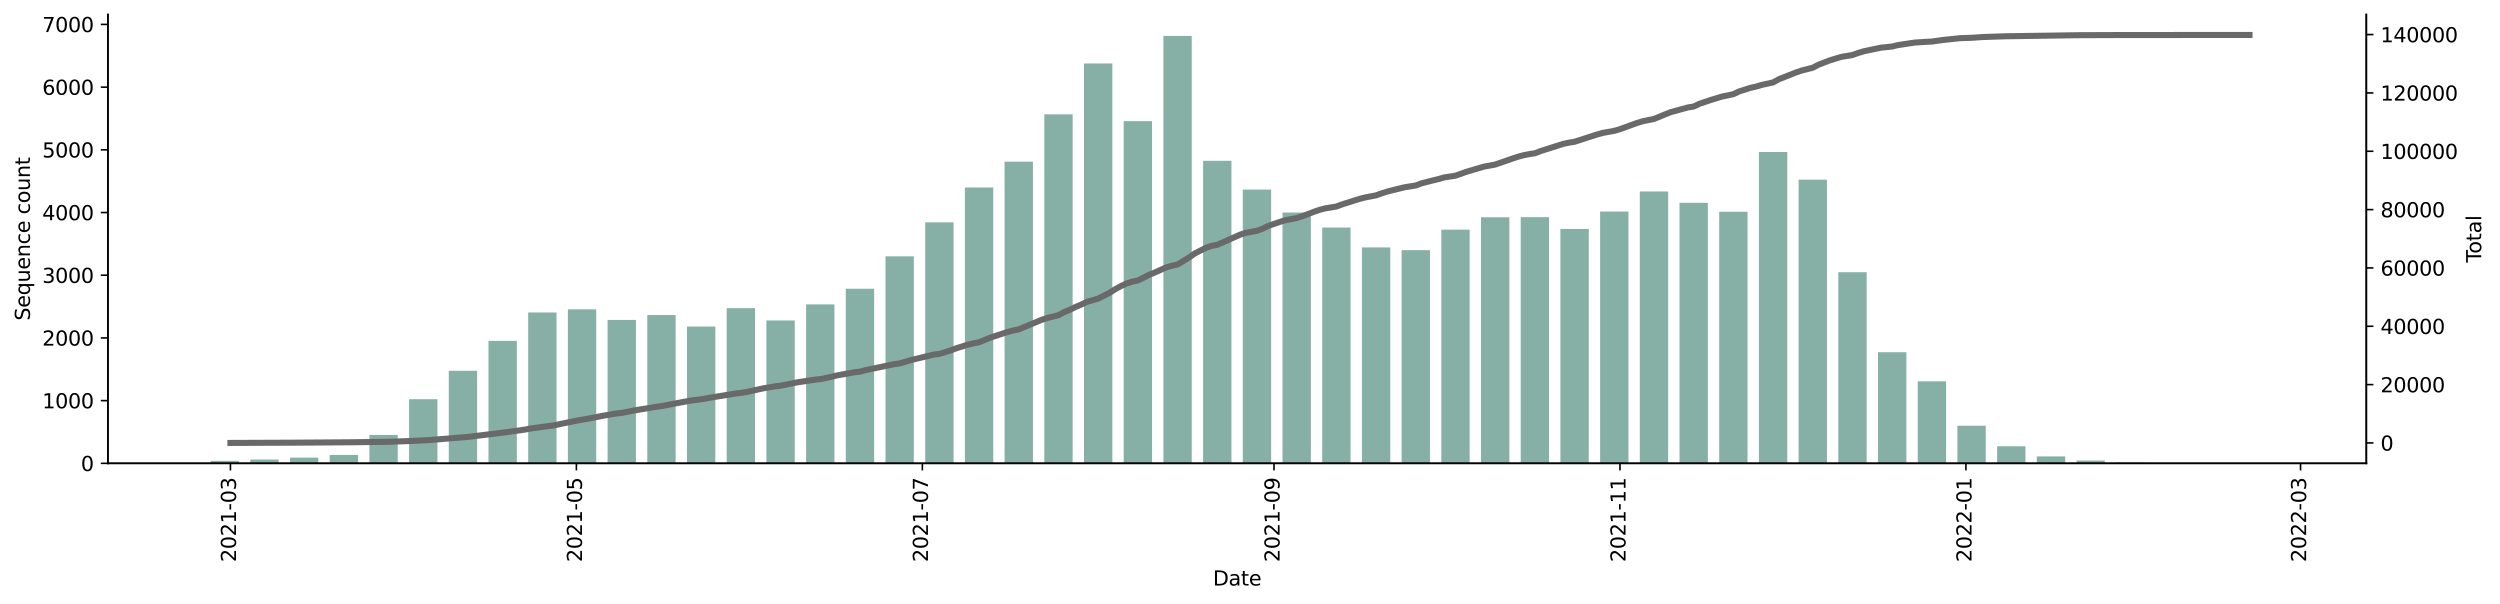 <?xml version="1.0" encoding="utf-8" standalone="no"?>
<!DOCTYPE svg PUBLIC "-//W3C//DTD SVG 1.1//EN"
  "http://www.w3.org/Graphics/SVG/1.1/DTD/svg11.dtd">
<svg height="298.621pt" version="1.1" viewBox="0 0 1235.381 298.621" width="1235.381pt" xmlns="http://www.w3.org/2000/svg" xmlns:xlink="http://www.w3.org/1999/xlink">
 <defs>
  <style type="text/css">*{stroke-linecap:butt;stroke-linejoin:round;}</style>
 </defs>
 <g id="figure_1">
  <g id="patch_1">
   <path d="M 0 298.621 
L 1235.381 298.621 
L 1235.381 0 
L 0 0 
z
" style="fill:#ffffff;"/>
  </g>
  <g id="axes_1">
   <g id="patch_2">
    <path d="M 53.328 228.96 
L 1169.328 228.96 
L 1169.328 7.2 
L 53.328 7.2 
z
" style="fill:#ffffff;"/>
   </g>
   <g id="patch_3">
    <path clip-path="url(#pbf71224824)" d="M 104.055 228.96 
L 118.068 228.96 
L 118.068 227.752 
L 104.055 227.752 
z
" style="fill:#86b0a6;"/>
   </g>
   <g id="patch_4">
    <path clip-path="url(#pbf71224824)" d="M 123.674 228.96 
L 137.687 228.96 
L 137.687 227.07 
L 123.674 227.07 
z
" style="fill:#86b0a6;"/>
   </g>
   <g id="patch_5">
    <path clip-path="url(#pbf71224824)" d="M 143.292 228.96 
L 157.305 228.96 
L 157.305 226.14 
L 143.292 226.14 
z
" style="fill:#86b0a6;"/>
   </g>
   <g id="patch_6">
    <path clip-path="url(#pbf71224824)" d="M 162.91 228.96 
L 176.923 228.96 
L 176.923 224.808 
L 162.91 224.808 
z
" style="fill:#86b0a6;"/>
   </g>
   <g id="patch_7">
    <path clip-path="url(#pbf71224824)" d="M 182.529 228.96 
L 196.542 228.96 
L 196.542 214.923 
L 182.529 214.923 
z
" style="fill:#86b0a6;"/>
   </g>
   <g id="patch_8">
    <path clip-path="url(#pbf71224824)" d="M 202.147 228.96 
L 216.16 228.96 
L 216.16 197.261 
L 202.147 197.261 
z
" style="fill:#86b0a6;"/>
   </g>
   <g id="patch_9">
    <path clip-path="url(#pbf71224824)" d="M 221.765 228.96 
L 235.778 228.96 
L 235.778 183.225 
L 221.765 183.225 
z
" style="fill:#86b0a6;"/>
   </g>
   <g id="patch_10">
    <path clip-path="url(#pbf71224824)" d="M 241.383 228.96 
L 255.396 228.96 
L 255.396 168.445 
L 241.383 168.445 
z
" style="fill:#86b0a6;"/>
   </g>
   <g id="patch_11">
    <path clip-path="url(#pbf71224824)" d="M 261.002 228.96 
L 275.015 228.96 
L 275.015 154.408 
L 261.002 154.408 
z
" style="fill:#86b0a6;"/>
   </g>
   <g id="patch_12">
    <path clip-path="url(#pbf71224824)" d="M 280.62 228.96 
L 294.633 228.96 
L 294.633 152.859 
L 280.62 152.859 
z
" style="fill:#86b0a6;"/>
   </g>
   <g id="patch_13">
    <path clip-path="url(#pbf71224824)" d="M 300.238 228.96 
L 314.251 228.96 
L 314.251 158.095 
L 300.238 158.095 
z
" style="fill:#86b0a6;"/>
   </g>
   <g id="patch_14">
    <path clip-path="url(#pbf71224824)" d="M 319.857 228.96 
L 333.87 228.96 
L 333.87 155.678 
L 319.857 155.678 
z
" style="fill:#86b0a6;"/>
   </g>
   <g id="patch_15">
    <path clip-path="url(#pbf71224824)" d="M 339.475 228.96 
L 353.488 228.96 
L 353.488 161.349 
L 339.475 161.349 
z
" style="fill:#86b0a6;"/>
   </g>
   <g id="patch_16">
    <path clip-path="url(#pbf71224824)" d="M 359.093 228.96 
L 373.106 228.96 
L 373.106 152.27 
L 359.093 152.27 
z
" style="fill:#86b0a6;"/>
   </g>
   <g id="patch_17">
    <path clip-path="url(#pbf71224824)" d="M 378.711 228.96 
L 392.724 228.96 
L 392.724 158.374 
L 378.711 158.374 
z
" style="fill:#86b0a6;"/>
   </g>
   <g id="patch_18">
    <path clip-path="url(#pbf71224824)" d="M 398.33 228.96 
L 412.343 228.96 
L 412.343 150.411 
L 398.33 150.411 
z
" style="fill:#86b0a6;"/>
   </g>
   <g id="patch_19">
    <path clip-path="url(#pbf71224824)" d="M 417.948 228.96 
L 431.961 228.96 
L 431.961 142.664 
L 417.948 142.664 
z
" style="fill:#86b0a6;"/>
   </g>
   <g id="patch_20">
    <path clip-path="url(#pbf71224824)" d="M 437.566 228.96 
L 451.579 228.96 
L 451.579 126.675 
L 437.566 126.675 
z
" style="fill:#86b0a6;"/>
   </g>
   <g id="patch_21">
    <path clip-path="url(#pbf71224824)" d="M 457.184 228.96 
L 471.198 228.96 
L 471.198 109.881 
L 457.184 109.881 
z
" style="fill:#86b0a6;"/>
   </g>
   <g id="patch_22">
    <path clip-path="url(#pbf71224824)" d="M 476.803 228.96 
L 490.816 228.96 
L 490.816 92.622 
L 476.803 92.622 
z
" style="fill:#86b0a6;"/>
   </g>
   <g id="patch_23">
    <path clip-path="url(#pbf71224824)" d="M 496.421 228.96 
L 510.434 228.96 
L 510.434 79.887 
L 496.421 79.887 
z
" style="fill:#86b0a6;"/>
   </g>
   <g id="patch_24">
    <path clip-path="url(#pbf71224824)" d="M 516.039 228.96 
L 530.052 228.96 
L 530.052 56.492 
L 516.039 56.492 
z
" style="fill:#86b0a6;"/>
   </g>
   <g id="patch_25">
    <path clip-path="url(#pbf71224824)" d="M 535.658 228.96 
L 549.671 228.96 
L 549.671 31.363 
L 535.658 31.363 
z
" style="fill:#86b0a6;"/>
   </g>
   <g id="patch_26">
    <path clip-path="url(#pbf71224824)" d="M 555.276 228.96 
L 569.289 228.96 
L 569.289 59.87 
L 555.276 59.87 
z
" style="fill:#86b0a6;"/>
   </g>
   <g id="patch_27">
    <path clip-path="url(#pbf71224824)" d="M 574.894 228.96 
L 588.907 228.96 
L 588.907 17.76 
L 574.894 17.76 
z
" style="fill:#86b0a6;"/>
   </g>
   <g id="patch_28">
    <path clip-path="url(#pbf71224824)" d="M 594.512 228.96 
L 608.526 228.96 
L 608.526 79.453 
L 594.512 79.453 
z
" style="fill:#86b0a6;"/>
   </g>
   <g id="patch_29">
    <path clip-path="url(#pbf71224824)" d="M 614.131 228.96 
L 628.144 228.96 
L 628.144 93.706 
L 614.131 93.706 
z
" style="fill:#86b0a6;"/>
   </g>
   <g id="patch_30">
    <path clip-path="url(#pbf71224824)" d="M 633.749 228.96 
L 647.762 228.96 
L 647.762 105.016 
L 633.749 105.016 
z
" style="fill:#86b0a6;"/>
   </g>
   <g id="patch_31">
    <path clip-path="url(#pbf71224824)" d="M 653.367 228.96 
L 667.38 228.96 
L 667.38 112.453 
L 653.367 112.453 
z
" style="fill:#86b0a6;"/>
   </g>
   <g id="patch_32">
    <path clip-path="url(#pbf71224824)" d="M 672.986 228.96 
L 686.999 228.96 
L 686.999 122.245 
L 672.986 122.245 
z
" style="fill:#86b0a6;"/>
   </g>
   <g id="patch_33">
    <path clip-path="url(#pbf71224824)" d="M 692.604 228.96 
L 706.617 228.96 
L 706.617 123.608 
L 692.604 123.608 
z
" style="fill:#86b0a6;"/>
   </g>
   <g id="patch_34">
    <path clip-path="url(#pbf71224824)" d="M 712.222 228.96 
L 726.235 228.96 
L 726.235 113.475 
L 712.222 113.475 
z
" style="fill:#86b0a6;"/>
   </g>
   <g id="patch_35">
    <path clip-path="url(#pbf71224824)" d="M 731.84 228.96 
L 745.853 228.96 
L 745.853 107.371 
L 731.84 107.371 
z
" style="fill:#86b0a6;"/>
   </g>
   <g id="patch_36">
    <path clip-path="url(#pbf71224824)" d="M 751.459 228.96 
L 765.472 228.96 
L 765.472 107.309 
L 751.459 107.309 
z
" style="fill:#86b0a6;"/>
   </g>
   <g id="patch_37">
    <path clip-path="url(#pbf71224824)" d="M 771.077 228.96 
L 785.09 228.96 
L 785.09 113.135 
L 771.077 113.135 
z
" style="fill:#86b0a6;"/>
   </g>
   <g id="patch_38">
    <path clip-path="url(#pbf71224824)" d="M 790.695 228.96 
L 804.708 228.96 
L 804.708 104.521 
L 790.695 104.521 
z
" style="fill:#86b0a6;"/>
   </g>
   <g id="patch_39">
    <path clip-path="url(#pbf71224824)" d="M 810.314 228.96 
L 824.327 228.96 
L 824.327 94.605 
L 810.314 94.605 
z
" style="fill:#86b0a6;"/>
   </g>
   <g id="patch_40">
    <path clip-path="url(#pbf71224824)" d="M 829.932 228.96 
L 843.945 228.96 
L 843.945 100.214 
L 829.932 100.214 
z
" style="fill:#86b0a6;"/>
   </g>
   <g id="patch_41">
    <path clip-path="url(#pbf71224824)" d="M 849.55 228.96 
L 863.563 228.96 
L 863.563 104.614 
L 849.55 104.614 
z
" style="fill:#86b0a6;"/>
   </g>
   <g id="patch_42">
    <path clip-path="url(#pbf71224824)" d="M 869.168 228.96 
L 883.181 228.96 
L 883.181 75.115 
L 869.168 75.115 
z
" style="fill:#86b0a6;"/>
   </g>
   <g id="patch_43">
    <path clip-path="url(#pbf71224824)" d="M 888.787 228.96 
L 902.8 228.96 
L 902.8 88.78 
L 888.787 88.78 
z
" style="fill:#86b0a6;"/>
   </g>
   <g id="patch_44">
    <path clip-path="url(#pbf71224824)" d="M 908.405 228.96 
L 922.418 228.96 
L 922.418 134.515 
L 908.405 134.515 
z
" style="fill:#86b0a6;"/>
   </g>
   <g id="patch_45">
    <path clip-path="url(#pbf71224824)" d="M 928.023 228.96 
L 942.036 228.96 
L 942.036 174.053 
L 928.023 174.053 
z
" style="fill:#86b0a6;"/>
   </g>
   <g id="patch_46">
    <path clip-path="url(#pbf71224824)" d="M 947.642 228.96 
L 961.655 228.96 
L 961.655 188.43 
L 947.642 188.43 
z
" style="fill:#86b0a6;"/>
   </g>
   <g id="patch_47">
    <path clip-path="url(#pbf71224824)" d="M 967.26 228.96 
L 981.273 228.96 
L 981.273 210.368 
L 967.26 210.368 
z
" style="fill:#86b0a6;"/>
   </g>
   <g id="patch_48">
    <path clip-path="url(#pbf71224824)" d="M 986.878 228.96 
L 1000.891 228.96 
L 1000.891 220.532 
L 986.878 220.532 
z
" style="fill:#86b0a6;"/>
   </g>
   <g id="patch_49">
    <path clip-path="url(#pbf71224824)" d="M 1006.496 228.96 
L 1020.509 228.96 
L 1020.509 225.521 
L 1006.496 225.521 
z
" style="fill:#86b0a6;"/>
   </g>
   <g id="patch_50">
    <path clip-path="url(#pbf71224824)" d="M 1026.115 228.96 
L 1040.128 228.96 
L 1040.128 227.566 
L 1026.115 227.566 
z
" style="fill:#86b0a6;"/>
   </g>
   <g id="patch_51">
    <path clip-path="url(#pbf71224824)" d="M 1045.733 228.96 
L 1059.746 228.96 
L 1059.746 228.588 
L 1045.733 228.588 
z
" style="fill:#86b0a6;"/>
   </g>
   <g id="patch_52">
    <path clip-path="url(#pbf71224824)" d="M 1065.351 228.96 
L 1079.364 228.96 
L 1079.364 228.836 
L 1065.351 228.836 
z
" style="fill:#86b0a6;"/>
   </g>
   <g id="patch_53">
    <path clip-path="url(#pbf71224824)" d="M 1104.588 228.96 
L 1118.601 228.96 
L 1118.601 228.898 
L 1104.588 228.898 
z
" style="fill:#86b0a6;"/>
   </g>
   <g id="matplotlib.axis_1">
    <g id="xtick_1">
     <g id="line2d_1">
      <defs>
       <path d="M 0 0 
L 0 3.5 
" id="m7531047751" style="stroke:#000000;stroke-width:0.8;"/>
      </defs>
      <g>
       <use style="stroke:#000000;stroke-width:0.8;" x="113.865" xlink:href="#m7531047751" y="228.96"/>
      </g>
     </g>
     <g id="text_1">
      <!-- 2021-03 -->
      <g transform="translate(116.624 277.743)rotate(-90)scale(0.1 -0.1)">
       <defs>
        <path d="M 1228 531 
L 3431 531 
L 3431 0 
L 469 0 
L 469 531 
Q 828 903 1448 1529 
Q 2069 2156 2228 2338 
Q 2531 2678 2651 2914 
Q 2772 3150 2772 3378 
Q 2772 3750 2511 3984 
Q 2250 4219 1831 4219 
Q 1534 4219 1204 4116 
Q 875 4013 500 3803 
L 500 4441 
Q 881 4594 1212 4672 
Q 1544 4750 1819 4750 
Q 2544 4750 2975 4387 
Q 3406 4025 3406 3419 
Q 3406 3131 3298 2873 
Q 3191 2616 2906 2266 
Q 2828 2175 2409 1742 
Q 1991 1309 1228 531 
z
" id="DejaVuSans-32" transform="scale(0.016)"/>
        <path d="M 2034 4250 
Q 1547 4250 1301 3770 
Q 1056 3291 1056 2328 
Q 1056 1369 1301 889 
Q 1547 409 2034 409 
Q 2525 409 2770 889 
Q 3016 1369 3016 2328 
Q 3016 3291 2770 3770 
Q 2525 4250 2034 4250 
z
M 2034 4750 
Q 2819 4750 3233 4129 
Q 3647 3509 3647 2328 
Q 3647 1150 3233 529 
Q 2819 -91 2034 -91 
Q 1250 -91 836 529 
Q 422 1150 422 2328 
Q 422 3509 836 4129 
Q 1250 4750 2034 4750 
z
" id="DejaVuSans-30" transform="scale(0.016)"/>
        <path d="M 794 531 
L 1825 531 
L 1825 4091 
L 703 3866 
L 703 4441 
L 1819 4666 
L 2450 4666 
L 2450 531 
L 3481 531 
L 3481 0 
L 794 0 
L 794 531 
z
" id="DejaVuSans-31" transform="scale(0.016)"/>
        <path d="M 313 2009 
L 1997 2009 
L 1997 1497 
L 313 1497 
L 313 2009 
z
" id="DejaVuSans-2d" transform="scale(0.016)"/>
        <path d="M 2597 2516 
Q 3050 2419 3304 2112 
Q 3559 1806 3559 1356 
Q 3559 666 3084 287 
Q 2609 -91 1734 -91 
Q 1441 -91 1130 -33 
Q 819 25 488 141 
L 488 750 
Q 750 597 1062 519 
Q 1375 441 1716 441 
Q 2309 441 2620 675 
Q 2931 909 2931 1356 
Q 2931 1769 2642 2001 
Q 2353 2234 1838 2234 
L 1294 2234 
L 1294 2753 
L 1863 2753 
Q 2328 2753 2575 2939 
Q 2822 3125 2822 3475 
Q 2822 3834 2567 4026 
Q 2313 4219 1838 4219 
Q 1578 4219 1281 4162 
Q 984 4106 628 3988 
L 628 4550 
Q 988 4650 1302 4700 
Q 1616 4750 1894 4750 
Q 2613 4750 3031 4423 
Q 3450 4097 3450 3541 
Q 3450 3153 3228 2886 
Q 3006 2619 2597 2516 
z
" id="DejaVuSans-33" transform="scale(0.016)"/>
       </defs>
       <use xlink:href="#DejaVuSans-32"/>
       <use x="63.623" xlink:href="#DejaVuSans-30"/>
       <use x="127.246" xlink:href="#DejaVuSans-32"/>
       <use x="190.869" xlink:href="#DejaVuSans-31"/>
       <use x="254.492" xlink:href="#DejaVuSans-2d"/>
       <use x="290.576" xlink:href="#DejaVuSans-30"/>
       <use x="354.199" xlink:href="#DejaVuSans-33"/>
      </g>
     </g>
    </g>
    <g id="xtick_2">
     <g id="line2d_2">
      <g>
       <use style="stroke:#000000;stroke-width:0.8;" x="284.824" xlink:href="#m7531047751" y="228.96"/>
      </g>
     </g>
     <g id="text_2">
      <!-- 2021-05 -->
      <g transform="translate(287.583 277.743)rotate(-90)scale(0.1 -0.1)">
       <defs>
        <path d="M 691 4666 
L 3169 4666 
L 3169 4134 
L 1269 4134 
L 1269 2991 
Q 1406 3038 1543 3061 
Q 1681 3084 1819 3084 
Q 2600 3084 3056 2656 
Q 3513 2228 3513 1497 
Q 3513 744 3044 326 
Q 2575 -91 1722 -91 
Q 1428 -91 1123 -41 
Q 819 9 494 109 
L 494 744 
Q 775 591 1075 516 
Q 1375 441 1709 441 
Q 2250 441 2565 725 
Q 2881 1009 2881 1497 
Q 2881 1984 2565 2268 
Q 2250 2553 1709 2553 
Q 1456 2553 1204 2497 
Q 953 2441 691 2322 
L 691 4666 
z
" id="DejaVuSans-35" transform="scale(0.016)"/>
       </defs>
       <use xlink:href="#DejaVuSans-32"/>
       <use x="63.623" xlink:href="#DejaVuSans-30"/>
       <use x="127.246" xlink:href="#DejaVuSans-32"/>
       <use x="190.869" xlink:href="#DejaVuSans-31"/>
       <use x="254.492" xlink:href="#DejaVuSans-2d"/>
       <use x="290.576" xlink:href="#DejaVuSans-30"/>
       <use x="354.199" xlink:href="#DejaVuSans-35"/>
      </g>
     </g>
    </g>
    <g id="xtick_3">
     <g id="line2d_3">
      <g>
       <use style="stroke:#000000;stroke-width:0.8;" x="455.783" xlink:href="#m7531047751" y="228.96"/>
      </g>
     </g>
     <g id="text_3">
      <!-- 2021-07 -->
      <g transform="translate(458.543 277.743)rotate(-90)scale(0.1 -0.1)">
       <defs>
        <path d="M 525 4666 
L 3525 4666 
L 3525 4397 
L 1831 0 
L 1172 0 
L 2766 4134 
L 525 4134 
L 525 4666 
z
" id="DejaVuSans-37" transform="scale(0.016)"/>
       </defs>
       <use xlink:href="#DejaVuSans-32"/>
       <use x="63.623" xlink:href="#DejaVuSans-30"/>
       <use x="127.246" xlink:href="#DejaVuSans-32"/>
       <use x="190.869" xlink:href="#DejaVuSans-31"/>
       <use x="254.492" xlink:href="#DejaVuSans-2d"/>
       <use x="290.576" xlink:href="#DejaVuSans-30"/>
       <use x="354.199" xlink:href="#DejaVuSans-37"/>
      </g>
     </g>
    </g>
    <g id="xtick_4">
     <g id="line2d_4">
      <g>
       <use style="stroke:#000000;stroke-width:0.8;" x="629.545" xlink:href="#m7531047751" y="228.96"/>
      </g>
     </g>
     <g id="text_4">
      <!-- 2021-09 -->
      <g transform="translate(632.304 277.743)rotate(-90)scale(0.1 -0.1)">
       <defs>
        <path d="M 703 97 
L 703 672 
Q 941 559 1184 500 
Q 1428 441 1663 441 
Q 2288 441 2617 861 
Q 2947 1281 2994 2138 
Q 2813 1869 2534 1725 
Q 2256 1581 1919 1581 
Q 1219 1581 811 2004 
Q 403 2428 403 3163 
Q 403 3881 828 4315 
Q 1253 4750 1959 4750 
Q 2769 4750 3195 4129 
Q 3622 3509 3622 2328 
Q 3622 1225 3098 567 
Q 2575 -91 1691 -91 
Q 1453 -91 1209 -44 
Q 966 3 703 97 
z
M 1959 2075 
Q 2384 2075 2632 2365 
Q 2881 2656 2881 3163 
Q 2881 3666 2632 3958 
Q 2384 4250 1959 4250 
Q 1534 4250 1286 3958 
Q 1038 3666 1038 3163 
Q 1038 2656 1286 2365 
Q 1534 2075 1959 2075 
z
" id="DejaVuSans-39" transform="scale(0.016)"/>
       </defs>
       <use xlink:href="#DejaVuSans-32"/>
       <use x="63.623" xlink:href="#DejaVuSans-30"/>
       <use x="127.246" xlink:href="#DejaVuSans-32"/>
       <use x="190.869" xlink:href="#DejaVuSans-31"/>
       <use x="254.492" xlink:href="#DejaVuSans-2d"/>
       <use x="290.576" xlink:href="#DejaVuSans-30"/>
       <use x="354.199" xlink:href="#DejaVuSans-39"/>
      </g>
     </g>
    </g>
    <g id="xtick_5">
     <g id="line2d_5">
      <g>
       <use style="stroke:#000000;stroke-width:0.8;" x="800.504" xlink:href="#m7531047751" y="228.96"/>
      </g>
     </g>
     <g id="text_5">
      <!-- 2021-11 -->
      <g transform="translate(803.264 277.743)rotate(-90)scale(0.1 -0.1)">
       <use xlink:href="#DejaVuSans-32"/>
       <use x="63.623" xlink:href="#DejaVuSans-30"/>
       <use x="127.246" xlink:href="#DejaVuSans-32"/>
       <use x="190.869" xlink:href="#DejaVuSans-31"/>
       <use x="254.492" xlink:href="#DejaVuSans-2d"/>
       <use x="290.576" xlink:href="#DejaVuSans-31"/>
       <use x="354.199" xlink:href="#DejaVuSans-31"/>
      </g>
     </g>
    </g>
    <g id="xtick_6">
     <g id="line2d_6">
      <g>
       <use style="stroke:#000000;stroke-width:0.8;" x="971.464" xlink:href="#m7531047751" y="228.96"/>
      </g>
     </g>
     <g id="text_6">
      <!-- 2022-01 -->
      <g transform="translate(974.223 277.743)rotate(-90)scale(0.1 -0.1)">
       <use xlink:href="#DejaVuSans-32"/>
       <use x="63.623" xlink:href="#DejaVuSans-30"/>
       <use x="127.246" xlink:href="#DejaVuSans-32"/>
       <use x="190.869" xlink:href="#DejaVuSans-32"/>
       <use x="254.492" xlink:href="#DejaVuSans-2d"/>
       <use x="290.576" xlink:href="#DejaVuSans-30"/>
       <use x="354.199" xlink:href="#DejaVuSans-31"/>
      </g>
     </g>
    </g>
    <g id="xtick_7">
     <g id="line2d_7">
      <g>
       <use style="stroke:#000000;stroke-width:0.8;" x="1136.818" xlink:href="#m7531047751" y="228.96"/>
      </g>
     </g>
     <g id="text_7">
      <!-- 2022-03 -->
      <g transform="translate(1139.577 277.743)rotate(-90)scale(0.1 -0.1)">
       <use xlink:href="#DejaVuSans-32"/>
       <use x="63.623" xlink:href="#DejaVuSans-30"/>
       <use x="127.246" xlink:href="#DejaVuSans-32"/>
       <use x="190.869" xlink:href="#DejaVuSans-32"/>
       <use x="254.492" xlink:href="#DejaVuSans-2d"/>
       <use x="290.576" xlink:href="#DejaVuSans-30"/>
       <use x="354.199" xlink:href="#DejaVuSans-33"/>
      </g>
     </g>
    </g>
    <g id="text_8">
     <!-- Date -->
     <g transform="translate(599.377 289.341)scale(0.1 -0.1)">
      <defs>
       <path d="M 1259 4147 
L 1259 519 
L 2022 519 
Q 2988 519 3436 956 
Q 3884 1394 3884 2338 
Q 3884 3275 3436 3711 
Q 2988 4147 2022 4147 
L 1259 4147 
z
M 628 4666 
L 1925 4666 
Q 3281 4666 3915 4102 
Q 4550 3538 4550 2338 
Q 4550 1131 3912 565 
Q 3275 0 1925 0 
L 628 0 
L 628 4666 
z
" id="DejaVuSans-44" transform="scale(0.016)"/>
       <path d="M 2194 1759 
Q 1497 1759 1228 1600 
Q 959 1441 959 1056 
Q 959 750 1161 570 
Q 1363 391 1709 391 
Q 2188 391 2477 730 
Q 2766 1069 2766 1631 
L 2766 1759 
L 2194 1759 
z
M 3341 1997 
L 3341 0 
L 2766 0 
L 2766 531 
Q 2569 213 2275 61 
Q 1981 -91 1556 -91 
Q 1019 -91 701 211 
Q 384 513 384 1019 
Q 384 1609 779 1909 
Q 1175 2209 1959 2209 
L 2766 2209 
L 2766 2266 
Q 2766 2663 2505 2880 
Q 2244 3097 1772 3097 
Q 1472 3097 1187 3025 
Q 903 2953 641 2809 
L 641 3341 
Q 956 3463 1253 3523 
Q 1550 3584 1831 3584 
Q 2591 3584 2966 3190 
Q 3341 2797 3341 1997 
z
" id="DejaVuSans-61" transform="scale(0.016)"/>
       <path d="M 1172 4494 
L 1172 3500 
L 2356 3500 
L 2356 3053 
L 1172 3053 
L 1172 1153 
Q 1172 725 1289 603 
Q 1406 481 1766 481 
L 2356 481 
L 2356 0 
L 1766 0 
Q 1100 0 847 248 
Q 594 497 594 1153 
L 594 3053 
L 172 3053 
L 172 3500 
L 594 3500 
L 594 4494 
L 1172 4494 
z
" id="DejaVuSans-74" transform="scale(0.016)"/>
       <path d="M 3597 1894 
L 3597 1613 
L 953 1613 
Q 991 1019 1311 708 
Q 1631 397 2203 397 
Q 2534 397 2845 478 
Q 3156 559 3463 722 
L 3463 178 
Q 3153 47 2828 -22 
Q 2503 -91 2169 -91 
Q 1331 -91 842 396 
Q 353 884 353 1716 
Q 353 2575 817 3079 
Q 1281 3584 2069 3584 
Q 2775 3584 3186 3129 
Q 3597 2675 3597 1894 
z
M 3022 2063 
Q 3016 2534 2758 2815 
Q 2500 3097 2075 3097 
Q 1594 3097 1305 2825 
Q 1016 2553 972 2059 
L 3022 2063 
z
" id="DejaVuSans-65" transform="scale(0.016)"/>
      </defs>
      <use xlink:href="#DejaVuSans-44"/>
      <use x="77.002" xlink:href="#DejaVuSans-61"/>
      <use x="138.281" xlink:href="#DejaVuSans-74"/>
      <use x="177.49" xlink:href="#DejaVuSans-65"/>
     </g>
    </g>
   </g>
   <g id="matplotlib.axis_2">
    <g id="ytick_1">
     <g id="line2d_8">
      <defs>
       <path d="M 0 0 
L -3.5 0 
" id="m39925b3fb9" style="stroke:#000000;stroke-width:0.8;"/>
      </defs>
      <g>
       <use style="stroke:#000000;stroke-width:0.8;" x="53.328" xlink:href="#m39925b3fb9" y="228.96"/>
      </g>
     </g>
     <g id="text_9">
      <!-- 0 -->
      <g transform="translate(39.966 232.759)scale(0.1 -0.1)">
       <use xlink:href="#DejaVuSans-30"/>
      </g>
     </g>
    </g>
    <g id="ytick_2">
     <g id="line2d_9">
      <g>
       <use style="stroke:#000000;stroke-width:0.8;" x="53.328" xlink:href="#m39925b3fb9" y="197.974"/>
      </g>
     </g>
     <g id="text_10">
      <!-- 1000 -->
      <g transform="translate(20.878 201.773)scale(0.1 -0.1)">
       <use xlink:href="#DejaVuSans-31"/>
       <use x="63.623" xlink:href="#DejaVuSans-30"/>
       <use x="127.246" xlink:href="#DejaVuSans-30"/>
       <use x="190.869" xlink:href="#DejaVuSans-30"/>
      </g>
     </g>
    </g>
    <g id="ytick_3">
     <g id="line2d_10">
      <g>
       <use style="stroke:#000000;stroke-width:0.8;" x="53.328" xlink:href="#m39925b3fb9" y="166.988"/>
      </g>
     </g>
     <g id="text_11">
      <!-- 2000 -->
      <g transform="translate(20.878 170.787)scale(0.1 -0.1)">
       <use xlink:href="#DejaVuSans-32"/>
       <use x="63.623" xlink:href="#DejaVuSans-30"/>
       <use x="127.246" xlink:href="#DejaVuSans-30"/>
       <use x="190.869" xlink:href="#DejaVuSans-30"/>
      </g>
     </g>
    </g>
    <g id="ytick_4">
     <g id="line2d_11">
      <g>
       <use style="stroke:#000000;stroke-width:0.8;" x="53.328" xlink:href="#m39925b3fb9" y="136.002"/>
      </g>
     </g>
     <g id="text_12">
      <!-- 3000 -->
      <g transform="translate(20.878 139.801)scale(0.1 -0.1)">
       <use xlink:href="#DejaVuSans-33"/>
       <use x="63.623" xlink:href="#DejaVuSans-30"/>
       <use x="127.246" xlink:href="#DejaVuSans-30"/>
       <use x="190.869" xlink:href="#DejaVuSans-30"/>
      </g>
     </g>
    </g>
    <g id="ytick_5">
     <g id="line2d_12">
      <g>
       <use style="stroke:#000000;stroke-width:0.8;" x="53.328" xlink:href="#m39925b3fb9" y="105.016"/>
      </g>
     </g>
     <g id="text_13">
      <!-- 4000 -->
      <g transform="translate(20.878 108.816)scale(0.1 -0.1)">
       <defs>
        <path d="M 2419 4116 
L 825 1625 
L 2419 1625 
L 2419 4116 
z
M 2253 4666 
L 3047 4666 
L 3047 1625 
L 3713 1625 
L 3713 1100 
L 3047 1100 
L 3047 0 
L 2419 0 
L 2419 1100 
L 313 1100 
L 313 1709 
L 2253 4666 
z
" id="DejaVuSans-34" transform="scale(0.016)"/>
       </defs>
       <use xlink:href="#DejaVuSans-34"/>
       <use x="63.623" xlink:href="#DejaVuSans-30"/>
       <use x="127.246" xlink:href="#DejaVuSans-30"/>
       <use x="190.869" xlink:href="#DejaVuSans-30"/>
      </g>
     </g>
    </g>
    <g id="ytick_6">
     <g id="line2d_13">
      <g>
       <use style="stroke:#000000;stroke-width:0.8;" x="53.328" xlink:href="#m39925b3fb9" y="74.03"/>
      </g>
     </g>
     <g id="text_14">
      <!-- 5000 -->
      <g transform="translate(20.878 77.83)scale(0.1 -0.1)">
       <use xlink:href="#DejaVuSans-35"/>
       <use x="63.623" xlink:href="#DejaVuSans-30"/>
       <use x="127.246" xlink:href="#DejaVuSans-30"/>
       <use x="190.869" xlink:href="#DejaVuSans-30"/>
      </g>
     </g>
    </g>
    <g id="ytick_7">
     <g id="line2d_14">
      <g>
       <use style="stroke:#000000;stroke-width:0.8;" x="53.328" xlink:href="#m39925b3fb9" y="43.045"/>
      </g>
     </g>
     <g id="text_15">
      <!-- 6000 -->
      <g transform="translate(20.878 46.844)scale(0.1 -0.1)">
       <defs>
        <path d="M 2113 2584 
Q 1688 2584 1439 2293 
Q 1191 2003 1191 1497 
Q 1191 994 1439 701 
Q 1688 409 2113 409 
Q 2538 409 2786 701 
Q 3034 994 3034 1497 
Q 3034 2003 2786 2293 
Q 2538 2584 2113 2584 
z
M 3366 4563 
L 3366 3988 
Q 3128 4100 2886 4159 
Q 2644 4219 2406 4219 
Q 1781 4219 1451 3797 
Q 1122 3375 1075 2522 
Q 1259 2794 1537 2939 
Q 1816 3084 2150 3084 
Q 2853 3084 3261 2657 
Q 3669 2231 3669 1497 
Q 3669 778 3244 343 
Q 2819 -91 2113 -91 
Q 1303 -91 875 529 
Q 447 1150 447 2328 
Q 447 3434 972 4092 
Q 1497 4750 2381 4750 
Q 2619 4750 2861 4703 
Q 3103 4656 3366 4563 
z
" id="DejaVuSans-36" transform="scale(0.016)"/>
       </defs>
       <use xlink:href="#DejaVuSans-36"/>
       <use x="63.623" xlink:href="#DejaVuSans-30"/>
       <use x="127.246" xlink:href="#DejaVuSans-30"/>
       <use x="190.869" xlink:href="#DejaVuSans-30"/>
      </g>
     </g>
    </g>
    <g id="ytick_8">
     <g id="line2d_15">
      <g>
       <use style="stroke:#000000;stroke-width:0.8;" x="53.328" xlink:href="#m39925b3fb9" y="12.059"/>
      </g>
     </g>
     <g id="text_16">
      <!-- 7000 -->
      <g transform="translate(20.878 15.858)scale(0.1 -0.1)">
       <use xlink:href="#DejaVuSans-37"/>
       <use x="63.623" xlink:href="#DejaVuSans-30"/>
       <use x="127.246" xlink:href="#DejaVuSans-30"/>
       <use x="190.869" xlink:href="#DejaVuSans-30"/>
      </g>
     </g>
    </g>
    <g id="text_17">
     <!-- Sequence count -->
     <g transform="translate(14.798 158.44)rotate(-90)scale(0.1 -0.1)">
      <defs>
       <path d="M 3425 4513 
L 3425 3897 
Q 3066 4069 2747 4153 
Q 2428 4238 2131 4238 
Q 1616 4238 1336 4038 
Q 1056 3838 1056 3469 
Q 1056 3159 1242 3001 
Q 1428 2844 1947 2747 
L 2328 2669 
Q 3034 2534 3370 2195 
Q 3706 1856 3706 1288 
Q 3706 609 3251 259 
Q 2797 -91 1919 -91 
Q 1588 -91 1214 -16 
Q 841 59 441 206 
L 441 856 
Q 825 641 1194 531 
Q 1563 422 1919 422 
Q 2459 422 2753 634 
Q 3047 847 3047 1241 
Q 3047 1584 2836 1778 
Q 2625 1972 2144 2069 
L 1759 2144 
Q 1053 2284 737 2584 
Q 422 2884 422 3419 
Q 422 4038 858 4394 
Q 1294 4750 2059 4750 
Q 2388 4750 2728 4690 
Q 3069 4631 3425 4513 
z
" id="DejaVuSans-53" transform="scale(0.016)"/>
       <path d="M 947 1747 
Q 947 1113 1208 752 
Q 1469 391 1925 391 
Q 2381 391 2643 752 
Q 2906 1113 2906 1747 
Q 2906 2381 2643 2742 
Q 2381 3103 1925 3103 
Q 1469 3103 1208 2742 
Q 947 2381 947 1747 
z
M 2906 525 
Q 2725 213 2448 61 
Q 2172 -91 1784 -91 
Q 1150 -91 751 415 
Q 353 922 353 1747 
Q 353 2572 751 3078 
Q 1150 3584 1784 3584 
Q 2172 3584 2448 3432 
Q 2725 3281 2906 2969 
L 2906 3500 
L 3481 3500 
L 3481 -1331 
L 2906 -1331 
L 2906 525 
z
" id="DejaVuSans-71" transform="scale(0.016)"/>
       <path d="M 544 1381 
L 544 3500 
L 1119 3500 
L 1119 1403 
Q 1119 906 1312 657 
Q 1506 409 1894 409 
Q 2359 409 2629 706 
Q 2900 1003 2900 1516 
L 2900 3500 
L 3475 3500 
L 3475 0 
L 2900 0 
L 2900 538 
Q 2691 219 2414 64 
Q 2138 -91 1772 -91 
Q 1169 -91 856 284 
Q 544 659 544 1381 
z
M 1991 3584 
L 1991 3584 
z
" id="DejaVuSans-75" transform="scale(0.016)"/>
       <path d="M 3513 2113 
L 3513 0 
L 2938 0 
L 2938 2094 
Q 2938 2591 2744 2837 
Q 2550 3084 2163 3084 
Q 1697 3084 1428 2787 
Q 1159 2491 1159 1978 
L 1159 0 
L 581 0 
L 581 3500 
L 1159 3500 
L 1159 2956 
Q 1366 3272 1645 3428 
Q 1925 3584 2291 3584 
Q 2894 3584 3203 3211 
Q 3513 2838 3513 2113 
z
" id="DejaVuSans-6e" transform="scale(0.016)"/>
       <path d="M 3122 3366 
L 3122 2828 
Q 2878 2963 2633 3030 
Q 2388 3097 2138 3097 
Q 1578 3097 1268 2742 
Q 959 2388 959 1747 
Q 959 1106 1268 751 
Q 1578 397 2138 397 
Q 2388 397 2633 464 
Q 2878 531 3122 666 
L 3122 134 
Q 2881 22 2623 -34 
Q 2366 -91 2075 -91 
Q 1284 -91 818 406 
Q 353 903 353 1747 
Q 353 2603 823 3093 
Q 1294 3584 2113 3584 
Q 2378 3584 2631 3529 
Q 2884 3475 3122 3366 
z
" id="DejaVuSans-63" transform="scale(0.016)"/>
       <path id="DejaVuSans-20" transform="scale(0.016)"/>
       <path d="M 1959 3097 
Q 1497 3097 1228 2736 
Q 959 2375 959 1747 
Q 959 1119 1226 758 
Q 1494 397 1959 397 
Q 2419 397 2687 759 
Q 2956 1122 2956 1747 
Q 2956 2369 2687 2733 
Q 2419 3097 1959 3097 
z
M 1959 3584 
Q 2709 3584 3137 3096 
Q 3566 2609 3566 1747 
Q 3566 888 3137 398 
Q 2709 -91 1959 -91 
Q 1206 -91 779 398 
Q 353 888 353 1747 
Q 353 2609 779 3096 
Q 1206 3584 1959 3584 
z
" id="DejaVuSans-6f" transform="scale(0.016)"/>
      </defs>
      <use xlink:href="#DejaVuSans-53"/>
      <use x="63.477" xlink:href="#DejaVuSans-65"/>
      <use x="125" xlink:href="#DejaVuSans-71"/>
      <use x="188.477" xlink:href="#DejaVuSans-75"/>
      <use x="251.855" xlink:href="#DejaVuSans-65"/>
      <use x="313.379" xlink:href="#DejaVuSans-6e"/>
      <use x="376.758" xlink:href="#DejaVuSans-63"/>
      <use x="431.738" xlink:href="#DejaVuSans-65"/>
      <use x="493.262" xlink:href="#DejaVuSans-20"/>
      <use x="525.049" xlink:href="#DejaVuSans-63"/>
      <use x="580.029" xlink:href="#DejaVuSans-6f"/>
      <use x="641.211" xlink:href="#DejaVuSans-75"/>
      <use x="704.59" xlink:href="#DejaVuSans-6e"/>
      <use x="767.969" xlink:href="#DejaVuSans-74"/>
     </g>
    </g>
   </g>
   <g id="patch_54">
    <path d="M 53.328 228.96 
L 53.328 7.2 
" style="fill:none;stroke:#000000;stroke-linecap:square;stroke-linejoin:miter;stroke-width:0.8;"/>
   </g>
   <g id="patch_55">
    <path d="M 1169.328 228.96 
L 1169.328 7.2 
" style="fill:none;stroke:#000000;stroke-linecap:square;stroke-linejoin:miter;stroke-width:0.8;"/>
   </g>
   <g id="patch_56">
    <path d="M 53.328 228.96 
L 1169.328 228.96 
" style="fill:none;stroke:#000000;stroke-linecap:square;stroke-linejoin:miter;stroke-width:0.8;"/>
   </g>
  </g>
  <g id="axes_2">
   <g id="matplotlib.axis_3">
    <g id="ytick_9">
     <g id="line2d_16">
      <defs>
       <path d="M 0 0 
L 3.5 0 
" id="m3e11f95ad4" style="stroke:#000000;stroke-width:0.8;"/>
      </defs>
      <g>
       <use style="stroke:#000000;stroke-width:0.8;" x="1169.328" xlink:href="#m3e11f95ad4" y="218.889"/>
      </g>
     </g>
     <g id="text_18">
      <!-- 0 -->
      <g transform="translate(1176.328 222.688)scale(0.1 -0.1)">
       <use xlink:href="#DejaVuSans-30"/>
      </g>
     </g>
    </g>
    <g id="ytick_10">
     <g id="line2d_17">
      <g>
       <use style="stroke:#000000;stroke-width:0.8;" x="1169.328" xlink:href="#m3e11f95ad4" y="190.059"/>
      </g>
     </g>
     <g id="text_19">
      <!-- 20000 -->
      <g transform="translate(1176.328 193.858)scale(0.1 -0.1)">
       <use xlink:href="#DejaVuSans-32"/>
       <use x="63.623" xlink:href="#DejaVuSans-30"/>
       <use x="127.246" xlink:href="#DejaVuSans-30"/>
       <use x="190.869" xlink:href="#DejaVuSans-30"/>
       <use x="254.492" xlink:href="#DejaVuSans-30"/>
      </g>
     </g>
    </g>
    <g id="ytick_11">
     <g id="line2d_18">
      <g>
       <use style="stroke:#000000;stroke-width:0.8;" x="1169.328" xlink:href="#m3e11f95ad4" y="161.229"/>
      </g>
     </g>
     <g id="text_20">
      <!-- 40000 -->
      <g transform="translate(1176.328 165.029)scale(0.1 -0.1)">
       <use xlink:href="#DejaVuSans-34"/>
       <use x="63.623" xlink:href="#DejaVuSans-30"/>
       <use x="127.246" xlink:href="#DejaVuSans-30"/>
       <use x="190.869" xlink:href="#DejaVuSans-30"/>
       <use x="254.492" xlink:href="#DejaVuSans-30"/>
      </g>
     </g>
    </g>
    <g id="ytick_12">
     <g id="line2d_19">
      <g>
       <use style="stroke:#000000;stroke-width:0.8;" x="1169.328" xlink:href="#m3e11f95ad4" y="132.4"/>
      </g>
     </g>
     <g id="text_21">
      <!-- 60000 -->
      <g transform="translate(1176.328 136.199)scale(0.1 -0.1)">
       <use xlink:href="#DejaVuSans-36"/>
       <use x="63.623" xlink:href="#DejaVuSans-30"/>
       <use x="127.246" xlink:href="#DejaVuSans-30"/>
       <use x="190.869" xlink:href="#DejaVuSans-30"/>
       <use x="254.492" xlink:href="#DejaVuSans-30"/>
      </g>
     </g>
    </g>
    <g id="ytick_13">
     <g id="line2d_20">
      <g>
       <use style="stroke:#000000;stroke-width:0.8;" x="1169.328" xlink:href="#m3e11f95ad4" y="103.57"/>
      </g>
     </g>
     <g id="text_22">
      <!-- 80000 -->
      <g transform="translate(1176.328 107.369)scale(0.1 -0.1)">
       <defs>
        <path d="M 2034 2216 
Q 1584 2216 1326 1975 
Q 1069 1734 1069 1313 
Q 1069 891 1326 650 
Q 1584 409 2034 409 
Q 2484 409 2743 651 
Q 3003 894 3003 1313 
Q 3003 1734 2745 1975 
Q 2488 2216 2034 2216 
z
M 1403 2484 
Q 997 2584 770 2862 
Q 544 3141 544 3541 
Q 544 4100 942 4425 
Q 1341 4750 2034 4750 
Q 2731 4750 3128 4425 
Q 3525 4100 3525 3541 
Q 3525 3141 3298 2862 
Q 3072 2584 2669 2484 
Q 3125 2378 3379 2068 
Q 3634 1759 3634 1313 
Q 3634 634 3220 271 
Q 2806 -91 2034 -91 
Q 1263 -91 848 271 
Q 434 634 434 1313 
Q 434 1759 690 2068 
Q 947 2378 1403 2484 
z
M 1172 3481 
Q 1172 3119 1398 2916 
Q 1625 2713 2034 2713 
Q 2441 2713 2670 2916 
Q 2900 3119 2900 3481 
Q 2900 3844 2670 4047 
Q 2441 4250 2034 4250 
Q 1625 4250 1398 4047 
Q 1172 3844 1172 3481 
z
" id="DejaVuSans-38" transform="scale(0.016)"/>
       </defs>
       <use xlink:href="#DejaVuSans-38"/>
       <use x="63.623" xlink:href="#DejaVuSans-30"/>
       <use x="127.246" xlink:href="#DejaVuSans-30"/>
       <use x="190.869" xlink:href="#DejaVuSans-30"/>
       <use x="254.492" xlink:href="#DejaVuSans-30"/>
      </g>
     </g>
    </g>
    <g id="ytick_14">
     <g id="line2d_21">
      <g>
       <use style="stroke:#000000;stroke-width:0.8;" x="1169.328" xlink:href="#m3e11f95ad4" y="74.74"/>
      </g>
     </g>
     <g id="text_23">
      <!-- 100000 -->
      <g transform="translate(1176.328 78.54)scale(0.1 -0.1)">
       <use xlink:href="#DejaVuSans-31"/>
       <use x="63.623" xlink:href="#DejaVuSans-30"/>
       <use x="127.246" xlink:href="#DejaVuSans-30"/>
       <use x="190.869" xlink:href="#DejaVuSans-30"/>
       <use x="254.492" xlink:href="#DejaVuSans-30"/>
       <use x="318.115" xlink:href="#DejaVuSans-30"/>
      </g>
     </g>
    </g>
    <g id="ytick_15">
     <g id="line2d_22">
      <g>
       <use style="stroke:#000000;stroke-width:0.8;" x="1169.328" xlink:href="#m3e11f95ad4" y="45.911"/>
      </g>
     </g>
     <g id="text_24">
      <!-- 120000 -->
      <g transform="translate(1176.328 49.71)scale(0.1 -0.1)">
       <use xlink:href="#DejaVuSans-31"/>
       <use x="63.623" xlink:href="#DejaVuSans-32"/>
       <use x="127.246" xlink:href="#DejaVuSans-30"/>
       <use x="190.869" xlink:href="#DejaVuSans-30"/>
       <use x="254.492" xlink:href="#DejaVuSans-30"/>
       <use x="318.115" xlink:href="#DejaVuSans-30"/>
      </g>
     </g>
    </g>
    <g id="ytick_16">
     <g id="line2d_23">
      <g>
       <use style="stroke:#000000;stroke-width:0.8;" x="1169.328" xlink:href="#m3e11f95ad4" y="17.081"/>
      </g>
     </g>
     <g id="text_25">
      <!-- 140000 -->
      <g transform="translate(1176.328 20.88)scale(0.1 -0.1)">
       <use xlink:href="#DejaVuSans-31"/>
       <use x="63.623" xlink:href="#DejaVuSans-34"/>
       <use x="127.246" xlink:href="#DejaVuSans-30"/>
       <use x="190.869" xlink:href="#DejaVuSans-30"/>
       <use x="254.492" xlink:href="#DejaVuSans-30"/>
       <use x="318.115" xlink:href="#DejaVuSans-30"/>
      </g>
     </g>
    </g>
    <g id="text_26">
     <!-- Total -->
     <g transform="translate(1226.102 129.757)rotate(-90)scale(0.1 -0.1)">
      <defs>
       <path d="M -19 4666 
L 3928 4666 
L 3928 4134 
L 2272 4134 
L 2272 0 
L 1638 0 
L 1638 4134 
L -19 4134 
L -19 4666 
z
" id="DejaVuSans-54" transform="scale(0.016)"/>
       <path d="M 603 4863 
L 1178 4863 
L 1178 0 
L 603 0 
L 603 4863 
z
" id="DejaVuSans-6c" transform="scale(0.016)"/>
      </defs>
      <use xlink:href="#DejaVuSans-54"/>
      <use x="44.084" xlink:href="#DejaVuSans-6f"/>
      <use x="105.266" xlink:href="#DejaVuSans-74"/>
      <use x="144.475" xlink:href="#DejaVuSans-61"/>
      <use x="205.754" xlink:href="#DejaVuSans-6c"/>
     </g>
    </g>
   </g>
   <g id="line2d_24">
    <path clip-path="url(#pbf71224824)" d="M 113.865 218.88 
L 144.693 218.753 
L 172.719 218.557 
L 192.338 218.309 
L 203.548 217.89 
L 211.956 217.477 
L 231.574 215.87 
L 251.193 213.443 
L 259.6 212.251 
L 262.403 211.713 
L 273.613 210.199 
L 284.824 207.881 
L 290.429 206.916 
L 298.837 205.282 
L 304.442 204.341 
L 307.245 204.04 
L 312.85 202.918 
L 324.06 201.045 
L 326.863 200.686 
L 340.876 198.004 
L 346.481 197.31 
L 352.087 196.316 
L 363.297 194.49 
L 366.1 194.164 
L 368.902 193.69 
L 377.31 191.875 
L 382.915 190.922 
L 385.718 190.605 
L 394.126 188.897 
L 402.534 187.639 
L 405.336 187.342 
L 410.941 186.189 
L 413.744 185.481 
L 422.152 183.985 
L 424.954 183.65 
L 427.757 182.905 
L 441.77 179.97 
L 444.573 179.594 
L 450.178 177.929 
L 461.388 175.212 
L 464.191 174.879 
L 469.796 173.145 
L 472.599 172.089 
L 478.204 170.344 
L 481.007 169.672 
L 483.809 169.13 
L 489.415 166.824 
L 497.822 164.058 
L 500.625 163.33 
L 503.428 162.744 
L 514.638 158.075 
L 517.441 157.137 
L 523.046 155.763 
L 525.848 154.211 
L 528.651 153.068 
L 531.454 151.7 
L 534.256 150.522 
L 537.059 149.18 
L 542.664 147.535 
L 548.269 144.714 
L 551.072 142.92 
L 553.875 141.389 
L 556.677 140.08 
L 559.48 139.179 
L 562.282 138.578 
L 565.085 137.232 
L 567.888 135.738 
L 570.69 134.646 
L 576.295 132.113 
L 579.098 131.313 
L 581.901 130.69 
L 587.506 127.282 
L 590.309 125.309 
L 595.914 122.436 
L 598.716 121.488 
L 601.519 120.967 
L 612.729 116.001 
L 615.532 115.08 
L 621.137 114.05 
L 623.94 112.986 
L 626.742 111.634 
L 632.348 109.692 
L 635.15 108.817 
L 640.756 107.755 
L 643.558 106.861 
L 649.163 104.69 
L 651.966 103.739 
L 654.769 102.98 
L 660.374 102.048 
L 663.176 101.01 
L 671.584 98.362 
L 674.387 97.612 
L 679.992 96.534 
L 682.795 95.525 
L 685.597 94.643 
L 694.005 92.55 
L 699.61 91.648 
L 702.413 90.602 
L 708.018 89.162 
L 710.821 88.492 
L 713.623 87.673 
L 719.229 86.806 
L 724.834 84.838 
L 733.242 82.349 
L 738.847 81.322 
L 747.255 78.405 
L 750.057 77.469 
L 752.86 76.714 
L 755.663 76.16 
L 758.465 75.748 
L 761.268 74.658 
L 772.478 71.096 
L 775.281 70.501 
L 778.084 70.047 
L 789.294 66.433 
L 792.097 65.662 
L 797.702 64.651 
L 800.504 63.834 
L 808.912 60.78 
L 811.715 59.919 
L 817.32 58.782 
L 822.925 56.47 
L 825.728 55.381 
L 834.136 53.073 
L 836.938 52.657 
L 839.741 51.309 
L 845.346 49.416 
L 850.951 47.714 
L 856.557 46.541 
L 859.359 45.204 
L 864.964 43.414 
L 867.767 42.786 
L 870.57 41.95 
L 876.175 40.726 
L 878.978 39.176 
L 887.385 35.849 
L 890.188 34.866 
L 895.793 33.466 
L 898.596 31.979 
L 904.201 29.831 
L 909.806 28.123 
L 915.412 27.173 
L 918.214 26.185 
L 921.017 25.331 
L 929.425 23.566 
L 935.03 22.984 
L 937.832 22.293 
L 946.24 21.022 
L 951.845 20.673 
L 954.648 20.529 
L 960.253 19.741 
L 968.661 18.858 
L 974.266 18.678 
L 979.872 18.296 
L 991.082 17.923 
L 1027.516 17.391 
L 1049.937 17.306 
L 1111.594 17.28 
L 1111.594 17.28 
" style="fill:none;stroke:#696969;stroke-linecap:square;stroke-width:3;"/>
   </g>
   <g id="patch_57">
    <path d="M 53.328 228.96 
L 53.328 7.2 
" style="fill:none;stroke:#000000;stroke-linecap:square;stroke-linejoin:miter;stroke-width:0.8;"/>
   </g>
   <g id="patch_58">
    <path d="M 1169.328 228.96 
L 1169.328 7.2 
" style="fill:none;stroke:#000000;stroke-linecap:square;stroke-linejoin:miter;stroke-width:0.8;"/>
   </g>
   <g id="patch_59">
    <path d="M 53.328 228.96 
L 1169.328 228.96 
" style="fill:none;stroke:#000000;stroke-linecap:square;stroke-linejoin:miter;stroke-width:0.8;"/>
   </g>
  </g>
 </g>
 <defs>
  <clipPath id="pbf71224824">
   <rect height="221.76" width="1116" x="53.328" y="7.2"/>
  </clipPath>
 </defs>
</svg>
